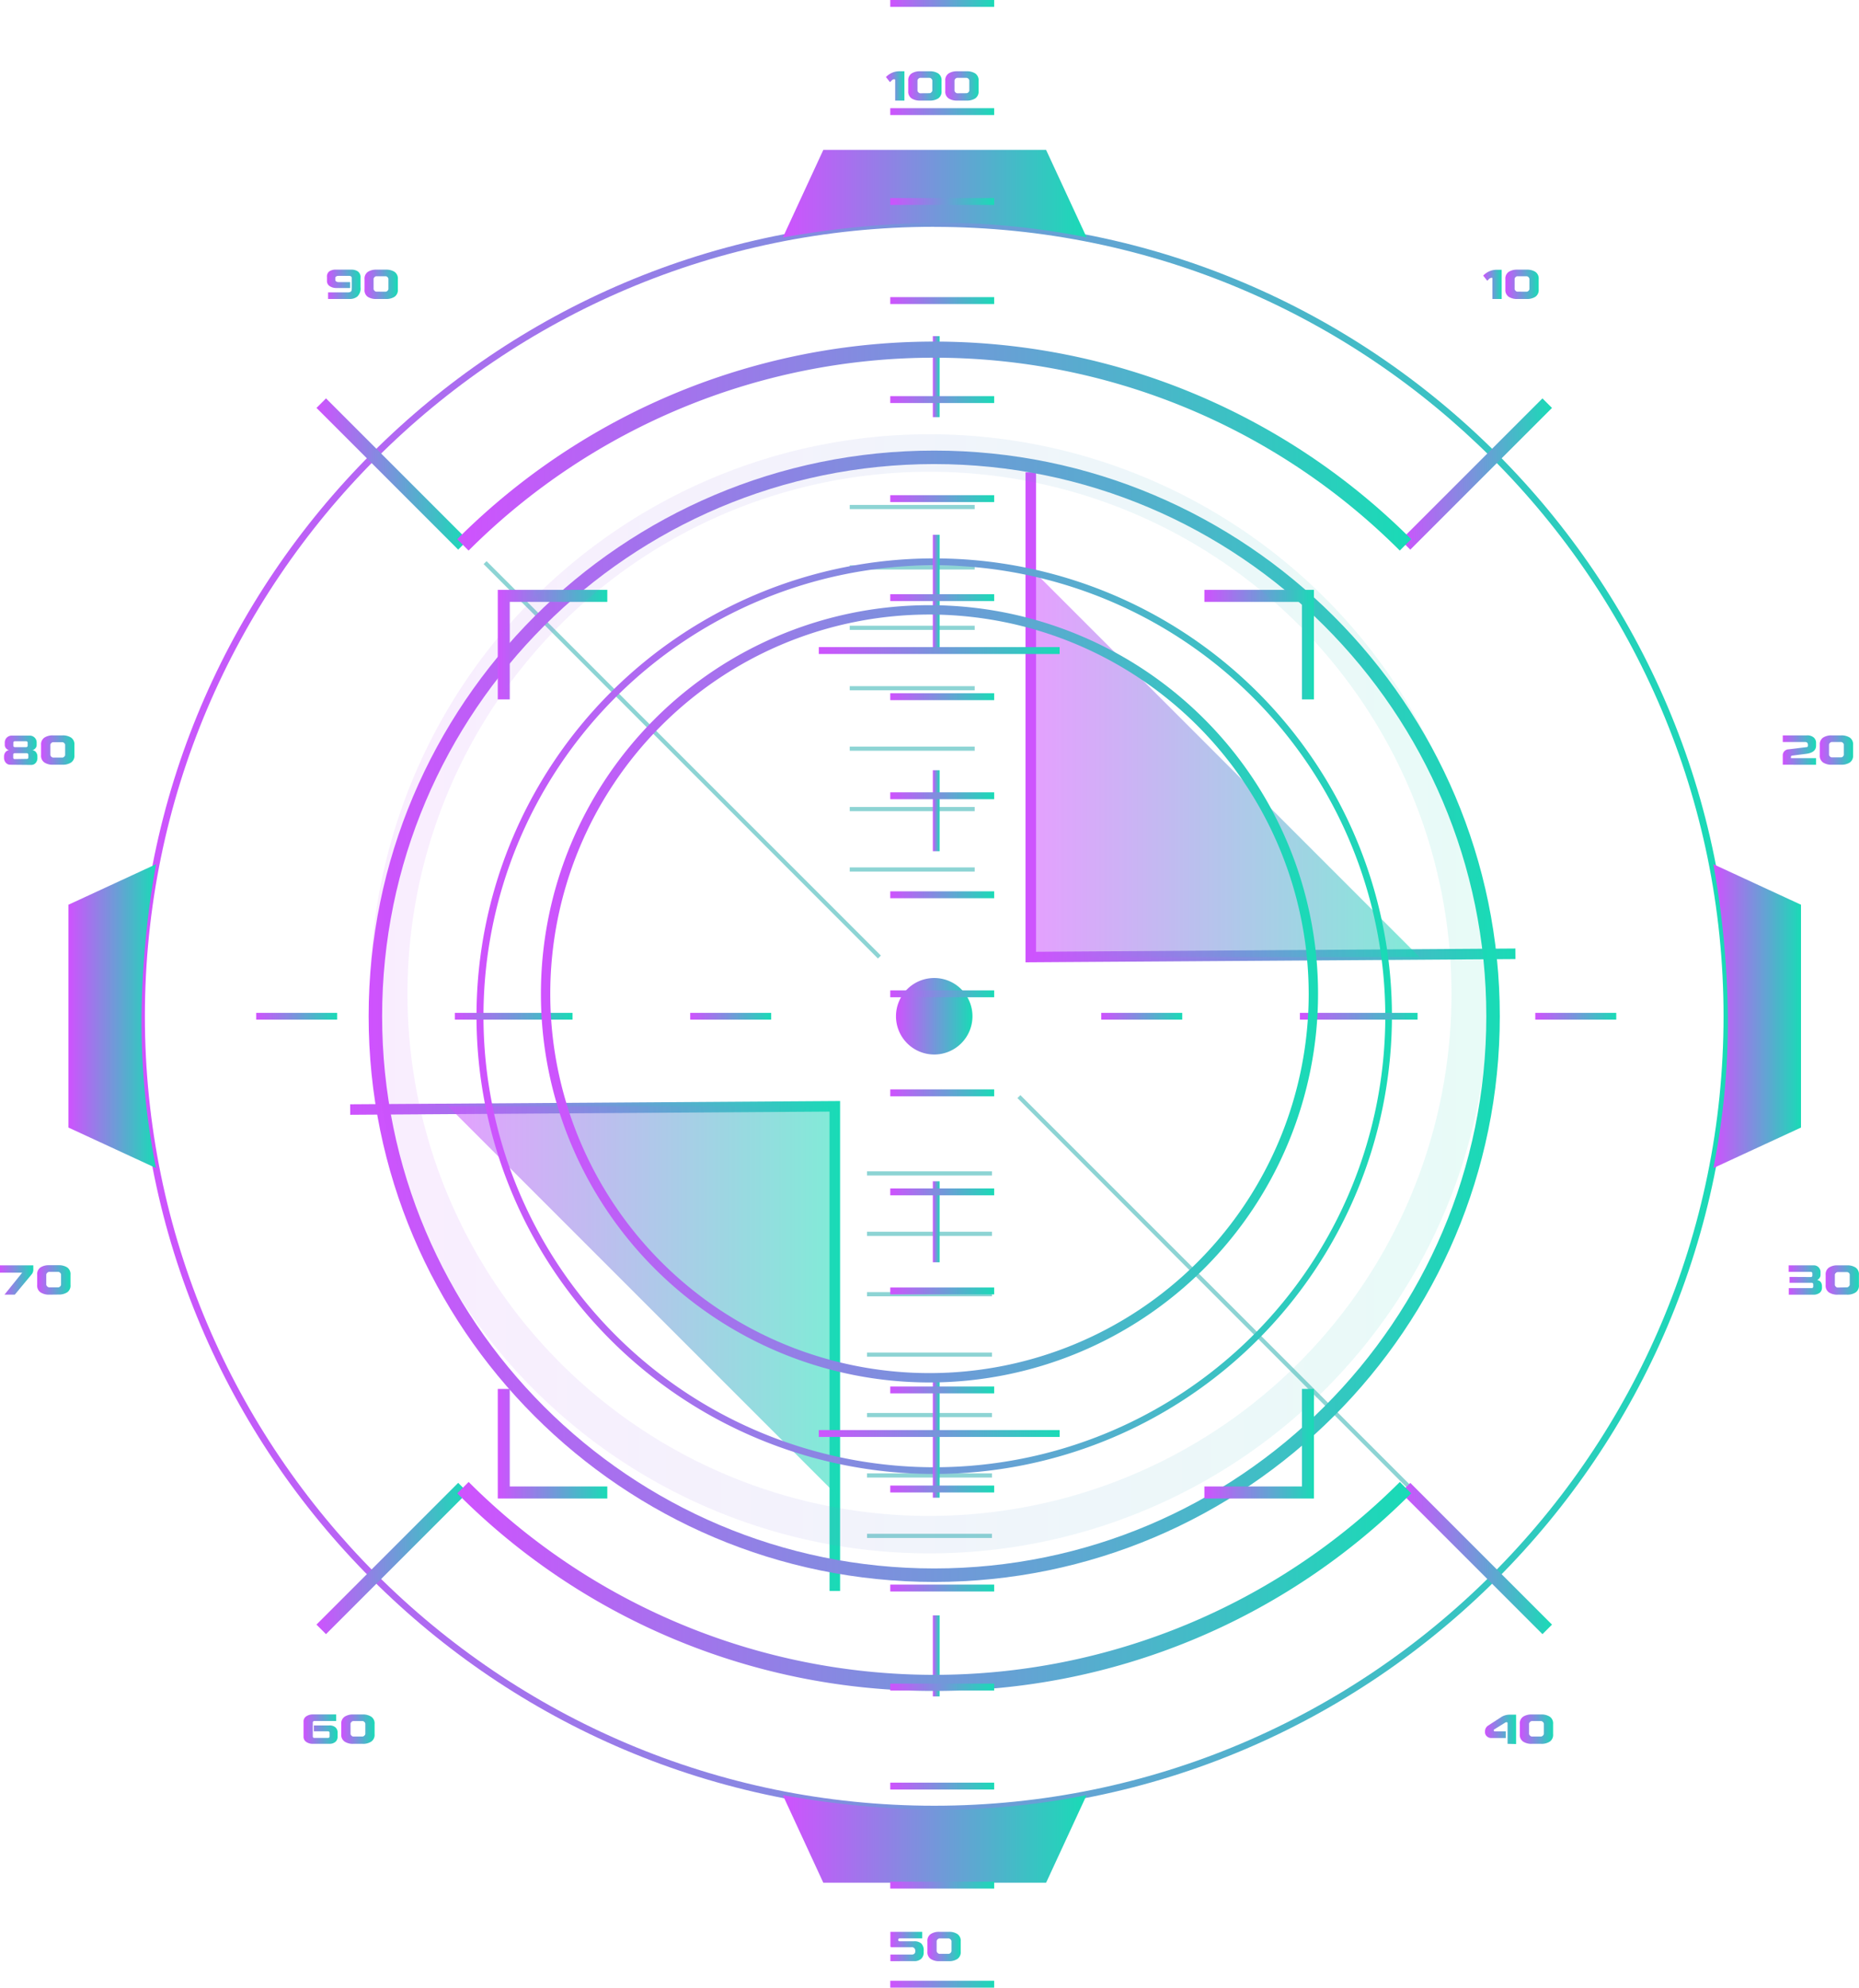 <svg xmlns="http://www.w3.org/2000/svg" xmlns:xlink="http://www.w3.org/1999/xlink" viewBox="0 0 458.95 490.62"><defs><style>.cls-1{mask:url(#mask);filter:url(#luminosity-noclip-8);}.cls-10,.cls-2,.cls-4,.cls-6,.cls-8{mix-blend-mode:multiply;}.cls-2{fill:url(#Безымянный_градиент_17);}.cls-11,.cls-3{mask:url(#mask-2);}.cls-4{fill:url(#linear-gradient);}.cls-12,.cls-5{mask:url(#mask-3);}.cls-6{fill:url(#linear-gradient-2);}.cls-7{mask:url(#mask-4);filter:url(#luminosity-noclip-9);}.cls-8{fill:url(#linear-gradient-3);}.cls-9{mask:url(#mask-5);filter:url(#luminosity-noclip-10);}.cls-10{fill:url(#linear-gradient-4);}.cls-11{filter:url(#luminosity-noclip-11);}.cls-12{filter:url(#luminosity-noclip-12);}.cls-13{fill:url(#New_Gradient_Swatch_1);}.cls-14{fill:url(#New_Gradient_Swatch_1-2);}.cls-15{opacity:0.55;}.cls-16{fill:url(#New_Gradient_Swatch_1-3);}.cls-17{fill:url(#New_Gradient_Swatch_1-4);}.cls-18,.cls-19,.cls-20,.cls-21,.cls-22,.cls-23,.cls-24,.cls-25,.cls-26,.cls-27,.cls-28,.cls-29,.cls-30,.cls-31,.cls-32,.cls-33{stroke:#8dd4d4;stroke-miterlimit:10;stroke-width:1.03px;}.cls-18{fill:url(#New_Gradient_Swatch_1-5);}.cls-19{fill:url(#New_Gradient_Swatch_1-6);}.cls-20{fill:url(#New_Gradient_Swatch_1-7);}.cls-21{fill:url(#New_Gradient_Swatch_1-8);}.cls-22{fill:url(#New_Gradient_Swatch_1-9);}.cls-23{fill:url(#New_Gradient_Swatch_1-10);}.cls-24{fill:url(#New_Gradient_Swatch_1-11);}.cls-25{fill:url(#New_Gradient_Swatch_1-12);}.cls-26{fill:url(#New_Gradient_Swatch_1-13);}.cls-27{fill:url(#New_Gradient_Swatch_1-14);}.cls-28{fill:url(#New_Gradient_Swatch_1-15);}.cls-29{fill:url(#New_Gradient_Swatch_1-16);}.cls-30{fill:url(#New_Gradient_Swatch_1-17);}.cls-31{fill:url(#New_Gradient_Swatch_1-18);}.cls-32{fill:url(#New_Gradient_Swatch_1-19);}.cls-33{fill:url(#New_Gradient_Swatch_1-20);}.cls-34{opacity:0.2;}.cls-35{mask:url(#mask-8);}.cls-36{fill:url(#New_Gradient_Swatch_1-21);}.cls-37{fill:url(#New_Gradient_Swatch_1-22);}.cls-38{fill:url(#New_Gradient_Swatch_1-23);}.cls-39{fill:url(#New_Gradient_Swatch_1-24);}.cls-40{fill:url(#New_Gradient_Swatch_1-25);}.cls-41{fill:url(#New_Gradient_Swatch_1-26);}.cls-42{fill:url(#New_Gradient_Swatch_1-27);}.cls-43{fill:url(#New_Gradient_Swatch_1-28);}.cls-44{fill:url(#New_Gradient_Swatch_1-29);}.cls-45{fill:url(#New_Gradient_Swatch_1-30);}.cls-46{fill:url(#New_Gradient_Swatch_1-31);}.cls-47{fill:url(#New_Gradient_Swatch_1-32);}.cls-48{fill:url(#New_Gradient_Swatch_1-33);}.cls-49{fill:url(#New_Gradient_Swatch_1-34);}.cls-50{fill:url(#New_Gradient_Swatch_1-35);}.cls-51{fill:url(#New_Gradient_Swatch_1-36);}.cls-52{fill:url(#New_Gradient_Swatch_1-37);}.cls-53{fill:url(#New_Gradient_Swatch_1-38);}.cls-54{fill:url(#New_Gradient_Swatch_1-39);}.cls-55{fill:url(#New_Gradient_Swatch_1-40);}.cls-56{fill:url(#New_Gradient_Swatch_1-41);}.cls-57{fill:url(#New_Gradient_Swatch_1-42);}.cls-58{fill:url(#New_Gradient_Swatch_1-43);}.cls-59{fill:url(#New_Gradient_Swatch_1-44);}.cls-60{fill:url(#New_Gradient_Swatch_1-45);}.cls-61{fill:url(#New_Gradient_Swatch_1-46);}.cls-62{fill:url(#New_Gradient_Swatch_1-47);}.cls-63{fill:url(#New_Gradient_Swatch_1-48);}.cls-64{fill:url(#New_Gradient_Swatch_1-49);}.cls-65{fill:url(#New_Gradient_Swatch_1-50);}.cls-66{fill:url(#New_Gradient_Swatch_1-51);}.cls-67{fill:url(#New_Gradient_Swatch_1-52);}.cls-68{fill:url(#New_Gradient_Swatch_1-53);}.cls-69{fill:url(#New_Gradient_Swatch_1-54);}.cls-70{fill:url(#New_Gradient_Swatch_1-55);}.cls-71{fill:url(#New_Gradient_Swatch_1-56);}.cls-72{fill:url(#New_Gradient_Swatch_1-57);}.cls-73{fill:url(#New_Gradient_Swatch_1-58);}.cls-74{fill:url(#New_Gradient_Swatch_1-59);}.cls-75{fill:url(#New_Gradient_Swatch_1-60);}.cls-76{fill:url(#New_Gradient_Swatch_1-61);}.cls-77{fill:url(#New_Gradient_Swatch_1-62);}.cls-78{fill:url(#New_Gradient_Swatch_1-63);}.cls-79{fill:url(#New_Gradient_Swatch_1-64);}.cls-80{fill:url(#New_Gradient_Swatch_1-65);}.cls-81{fill:url(#New_Gradient_Swatch_1-66);}.cls-82{fill:url(#New_Gradient_Swatch_1-67);}.cls-83{fill:url(#New_Gradient_Swatch_1-68);}.cls-84{fill:url(#New_Gradient_Swatch_1-69);}.cls-85{fill:url(#New_Gradient_Swatch_1-70);}.cls-86{fill:url(#New_Gradient_Swatch_1-71);}.cls-87{fill:url(#New_Gradient_Swatch_1-72);}.cls-88{fill:url(#New_Gradient_Swatch_1-73);}.cls-89{fill:url(#New_Gradient_Swatch_1-74);}.cls-90{fill:url(#New_Gradient_Swatch_1-75);}.cls-91{fill:url(#New_Gradient_Swatch_1-76);}.cls-92{fill:url(#New_Gradient_Swatch_1-77);}.cls-93{fill:url(#New_Gradient_Swatch_1-78);}.cls-94{fill:url(#New_Gradient_Swatch_1-79);}.cls-95{fill:url(#New_Gradient_Swatch_1-80);}.cls-96{fill:url(#New_Gradient_Swatch_1-81);}.cls-97{fill:url(#New_Gradient_Swatch_1-82);}.cls-98{fill:url(#New_Gradient_Swatch_1-83);}.cls-99{fill:url(#New_Gradient_Swatch_1-84);}.cls-100{fill:url(#New_Gradient_Swatch_1-85);}.cls-101{fill:url(#New_Gradient_Swatch_1-86);}.cls-102{fill:url(#New_Gradient_Swatch_1-87);}.cls-103{fill:url(#New_Gradient_Swatch_1-88);}.cls-104{fill:url(#New_Gradient_Swatch_1-89);}.cls-105{fill:url(#New_Gradient_Swatch_1-90);}.cls-106{fill:url(#New_Gradient_Swatch_1-91);}.cls-107{fill:url(#New_Gradient_Swatch_1-92);}.cls-108{fill:url(#New_Gradient_Swatch_1-93);}.cls-109{fill:url(#New_Gradient_Swatch_1-94);}.cls-110{fill:url(#New_Gradient_Swatch_1-95);}.cls-111{fill:url(#New_Gradient_Swatch_1-96);}.cls-112{opacity:0.1;fill:url(#New_Gradient_Swatch_1-97);}.cls-113{mask:url(#mask-9);}.cls-114{fill:url(#New_Gradient_Swatch_1-98);}.cls-115{mask:url(#mask-10);}.cls-116{fill:url(#New_Gradient_Swatch_1-99);}.cls-117{opacity:0.4;}.cls-118{mask:url(#mask-11);}.cls-119{fill:url(#New_Gradient_Swatch_1-100);}.cls-120{mask:url(#mask-12);}.cls-121{fill:url(#New_Gradient_Swatch_1-101);}.cls-122{filter:url(#luminosity-noclip-5);}.cls-123{filter:url(#luminosity-noclip-4);}.cls-124{filter:url(#luminosity-noclip-3);}.cls-125{filter:url(#luminosity-noclip-2);}.cls-126{filter:url(#luminosity-noclip);}</style><filter id="luminosity-noclip" x="34.94" y="-8436.77" width="391.41" height="32766" filterUnits="userSpaceOnUse" color-interpolation-filters="sRGB"><feFlood flood-color="#fff" result="bg"/><feBlend in="SourceGraphic" in2="bg"/></filter><mask id="mask" x="34.94" y="-8436.77" width="391.41" height="32766" maskUnits="userSpaceOnUse"><g class="cls-126"/></mask><radialGradient id="Безымянный_градиент_17" cx="230.64" cy="250.85" r="195.7" gradientUnits="userSpaceOnUse"><stop offset="0" stop-color="#fff"/><stop offset="0.12" stop-color="#fbfbfb"/><stop offset="0.25" stop-color="#eee"/><stop offset="0.37" stop-color="#dadada"/><stop offset="0.5" stop-color="#bcbcbc"/><stop offset="0.63" stop-color="#979797"/><stop offset="0.76" stop-color="#696969"/><stop offset="0.89" stop-color="#343434"/><stop offset="1"/></radialGradient><filter id="luminosity-noclip-2" x="250.15" y="-8436.77" width="93.62" height="32766" filterUnits="userSpaceOnUse" color-interpolation-filters="sRGB"><feFlood flood-color="#fff" result="bg"/><feBlend in="SourceGraphic" in2="bg"/></filter><mask id="mask-2" x="250.15" y="-8436.77" width="93.62" height="32766" maskUnits="userSpaceOnUse"><g class="cls-125"/></mask><linearGradient id="linear-gradient" x1="312.51" y1="162.27" x2="250.74" y2="224.05" gradientUnits="userSpaceOnUse"><stop offset="0" stop-color="#fff"/><stop offset="0.03" stop-color="#ededed"/><stop offset="0.14" stop-color="#b6b6b6"/><stop offset="0.26" stop-color="#868686"/><stop offset="0.37" stop-color="#5d5d5d"/><stop offset="0.49" stop-color="#3b3b3b"/><stop offset="0.61" stop-color="#212121"/><stop offset="0.73" stop-color="#0f0f0f"/><stop offset="0.86" stop-color="#040404"/><stop offset="1"/></linearGradient><filter id="luminosity-noclip-3" x="115.17" y="-8436.77" width="93.62" height="32766" filterUnits="userSpaceOnUse" color-interpolation-filters="sRGB"><feFlood flood-color="#fff" result="bg"/><feBlend in="SourceGraphic" in2="bg"/></filter><mask id="mask-3" x="115.17" y="-8436.77" width="93.62" height="32766" maskUnits="userSpaceOnUse"><g class="cls-124"/></mask><linearGradient id="linear-gradient-2" x1="-875.74" y1="-833.25" x2="-937.51" y2="-771.48" gradientTransform="translate(-729.3 -504.91) rotate(180)" xlink:href="#linear-gradient"/><filter id="luminosity-noclip-4" x="243.82" y="-8436.77" width="64.93" height="32766" filterUnits="userSpaceOnUse" color-interpolation-filters="sRGB"><feFlood flood-color="#fff" result="bg"/><feBlend in="SourceGraphic" in2="bg"/></filter><mask id="mask-4" x="243.82" y="-8436.77" width="64.93" height="32766" maskUnits="userSpaceOnUse"><g class="cls-123"/></mask><linearGradient id="linear-gradient-3" x1="287.06" y1="187.72" x2="244.22" y2="230.56" xlink:href="#linear-gradient"/><filter id="luminosity-noclip-5" x="150.2" y="-8436.77" width="64.93" height="32766" filterUnits="userSpaceOnUse" color-interpolation-filters="sRGB"><feFlood flood-color="#fff" result="bg"/><feBlend in="SourceGraphic" in2="bg"/></filter><mask id="mask-5" x="150.2" y="-8436.77" width="64.93" height="32766" maskUnits="userSpaceOnUse"><g class="cls-122"/></mask><linearGradient id="linear-gradient-4" x1="-901.19" y1="-807.8" x2="-944.03" y2="-764.96" gradientTransform="translate(-729.3 -504.91) rotate(180)" xlink:href="#linear-gradient"/><linearGradient id="New_Gradient_Swatch_1" x1="253.18" y1="177.07" x2="374.13" y2="177.07" gradientUnits="userSpaceOnUse"><stop offset="0" stop-color="#cf52fe"/><stop offset="1" stop-color="#19dbb6"/></linearGradient><linearGradient id="New_Gradient_Swatch_1-2" x1="86.45" y1="332.24" x2="207.39" y2="332.24" xlink:href="#New_Gradient_Swatch_1"/><linearGradient id="New_Gradient_Swatch_1-3" x1="254.74" y1="188.38" x2="350.44" y2="188.38" xlink:href="#New_Gradient_Swatch_1"/><linearGradient id="New_Gradient_Swatch_1-4" x1="110.65" y1="320.92" x2="206.36" y2="320.92" xlink:href="#New_Gradient_Swatch_1"/><linearGradient id="New_Gradient_Swatch_1-5" x1="119.76" y1="187.56" x2="217.11" y2="187.56" xlink:href="#New_Gradient_Swatch_1"/><linearGradient id="New_Gradient_Swatch_1-6" x1="251.55" y1="319.35" x2="348.9" y2="319.35" xlink:href="#New_Gradient_Swatch_1"/><linearGradient id="New_Gradient_Swatch_1-7" x1="209.78" y1="214.62" x2="240.63" y2="214.62" xlink:href="#New_Gradient_Swatch_1"/><linearGradient id="New_Gradient_Swatch_1-8" x1="209.78" y1="199.71" x2="240.63" y2="199.71" xlink:href="#New_Gradient_Swatch_1"/><linearGradient id="New_Gradient_Swatch_1-9" x1="209.78" y1="184.8" x2="240.63" y2="184.8" xlink:href="#New_Gradient_Swatch_1"/><linearGradient id="New_Gradient_Swatch_1-10" x1="209.78" y1="169.88" x2="240.63" y2="169.88" xlink:href="#New_Gradient_Swatch_1"/><linearGradient id="New_Gradient_Swatch_1-11" x1="209.78" y1="154.97" x2="240.63" y2="154.97" xlink:href="#New_Gradient_Swatch_1"/><linearGradient id="New_Gradient_Swatch_1-12" x1="209.78" y1="140.06" x2="240.63" y2="140.06" xlink:href="#New_Gradient_Swatch_1"/><linearGradient id="New_Gradient_Swatch_1-13" x1="209.78" y1="125.15" x2="240.63" y2="125.15" xlink:href="#New_Gradient_Swatch_1"/><linearGradient id="New_Gradient_Swatch_1-14" x1="214.05" y1="379.11" x2="244.9" y2="379.11" xlink:href="#New_Gradient_Swatch_1"/><linearGradient id="New_Gradient_Swatch_1-15" x1="214.05" y1="364.2" x2="244.9" y2="364.2" xlink:href="#New_Gradient_Swatch_1"/><linearGradient id="New_Gradient_Swatch_1-16" x1="214.05" y1="349.29" x2="244.9" y2="349.29" xlink:href="#New_Gradient_Swatch_1"/><linearGradient id="New_Gradient_Swatch_1-17" x1="214.05" y1="334.37" x2="244.9" y2="334.37" xlink:href="#New_Gradient_Swatch_1"/><linearGradient id="New_Gradient_Swatch_1-18" x1="214.05" y1="319.46" x2="244.9" y2="319.46" xlink:href="#New_Gradient_Swatch_1"/><linearGradient id="New_Gradient_Swatch_1-19" x1="214.05" y1="304.55" x2="244.9" y2="304.55" xlink:href="#New_Gradient_Swatch_1"/><linearGradient id="New_Gradient_Swatch_1-20" x1="214.05" y1="289.64" x2="244.9" y2="289.64" xlink:href="#New_Gradient_Swatch_1"/><filter id="luminosity-noclip-8" x="34.94" y="55.14" width="391.41" height="391.41" filterUnits="userSpaceOnUse" color-interpolation-filters="sRGB"><feFlood flood-color="#fff" result="bg"/><feBlend in="SourceGraphic" in2="bg"/></filter><mask id="mask-8" x="34.94" y="55.14" width="391.41" height="391.41" maskUnits="userSpaceOnUse"><g class="cls-1"><circle class="cls-2" cx="230.64" cy="250.85" r="195.7"/></g></mask><linearGradient id="New_Gradient_Swatch_1-21" x1="34.94" y1="250.85" x2="426.34" y2="250.85" xlink:href="#New_Gradient_Swatch_1"/><linearGradient id="New_Gradient_Swatch_1-22" x1="34.11" y1="250.85" x2="427.18" y2="250.85" xlink:href="#New_Gradient_Swatch_1"/><linearGradient id="New_Gradient_Swatch_1-23" x1="117.66" y1="250.85" x2="343.62" y2="250.85" xlink:href="#New_Gradient_Swatch_1"/><linearGradient id="New_Gradient_Swatch_1-24" x1="91.01" y1="250.85" x2="370.27" y2="250.85" xlink:href="#New_Gradient_Swatch_1"/><linearGradient id="New_Gradient_Swatch_1-25" x1="16.9" y1="250.85" x2="38.52" y2="250.85" xlink:href="#New_Gradient_Swatch_1"/><linearGradient id="New_Gradient_Swatch_1-26" x1="423.04" y1="250.85" x2="444.67" y2="250.85" xlink:href="#New_Gradient_Swatch_1"/><linearGradient id="New_Gradient_Swatch_1-27" x1="193.31" y1="453.92" x2="268.26" y2="453.92" xlink:href="#New_Gradient_Swatch_1"/><linearGradient id="New_Gradient_Swatch_1-28" x1="193.31" y1="47.78" x2="268.26" y2="47.78" xlink:href="#New_Gradient_Swatch_1"/><linearGradient id="New_Gradient_Swatch_1-29" x1="63.25" y1="250.85" x2="83.24" y2="250.85" xlink:href="#New_Gradient_Swatch_1"/><linearGradient id="New_Gradient_Swatch_1-30" x1="112.29" y1="250.85" x2="141.35" y2="250.85" xlink:href="#New_Gradient_Swatch_1"/><linearGradient id="New_Gradient_Swatch_1-31" x1="170.4" y1="250.85" x2="190.39" y2="250.85" xlink:href="#New_Gradient_Swatch_1"/><linearGradient id="New_Gradient_Swatch_1-32" x1="271.88" y1="250.85" x2="291.86" y2="250.85" xlink:href="#New_Gradient_Swatch_1"/><linearGradient id="New_Gradient_Swatch_1-33" x1="320.92" y1="250.85" x2="349.97" y2="250.85" xlink:href="#New_Gradient_Swatch_1"/><linearGradient id="New_Gradient_Swatch_1-34" x1="379.03" y1="250.85" x2="399.01" y2="250.85" xlink:href="#New_Gradient_Swatch_1"/><linearGradient id="New_Gradient_Swatch_1-35" x1="230.3" y1="408.73" x2="231.97" y2="408.73" xlink:href="#New_Gradient_Swatch_1"/><linearGradient id="New_Gradient_Swatch_1-36" x1="230.3" y1="355.16" x2="231.97" y2="355.16" xlink:href="#New_Gradient_Swatch_1"/><linearGradient id="New_Gradient_Swatch_1-37" x1="230.3" y1="301.58" x2="231.97" y2="301.58" xlink:href="#New_Gradient_Swatch_1"/><linearGradient id="New_Gradient_Swatch_1-38" x1="230.3" y1="200.11" x2="231.97" y2="200.11" xlink:href="#New_Gradient_Swatch_1"/><linearGradient id="New_Gradient_Swatch_1-39" x1="230.3" y1="146.54" x2="231.97" y2="146.54" xlink:href="#New_Gradient_Swatch_1"/><linearGradient id="New_Gradient_Swatch_1-40" x1="230.3" y1="92.96" x2="231.97" y2="92.96" xlink:href="#New_Gradient_Swatch_1"/><linearGradient id="New_Gradient_Swatch_1-41" x1="345.82" y1="117" x2="383.15" y2="117" gradientTransform="translate(189.49 -223.46) rotate(45)" xlink:href="#New_Gradient_Swatch_1"/><linearGradient id="New_Gradient_Swatch_1-42" x1="78.13" y1="384.69" x2="115.47" y2="384.69" gradientTransform="translate(300.37 44.23) rotate(45)" xlink:href="#New_Gradient_Swatch_1"/><linearGradient id="New_Gradient_Swatch_1-43" x1="345.81" y1="384.69" x2="383.15" y2="384.69" gradientTransform="translate(378.78 -145.06) rotate(45)" xlink:href="#New_Gradient_Swatch_1"/><linearGradient id="New_Gradient_Swatch_1-44" x1="78.13" y1="117" x2="115.46" y2="117" gradientTransform="translate(111.08 -34.17) rotate(45)" xlink:href="#New_Gradient_Swatch_1"/><linearGradient id="New_Gradient_Swatch_1-45" x1="221.2" y1="250.85" x2="240.08" y2="250.85" xlink:href="#New_Gradient_Swatch_1"/><linearGradient id="New_Gradient_Swatch_1-46" x1="112.89" y1="391.59" x2="348.4" y2="391.59" xlink:href="#New_Gradient_Swatch_1"/><linearGradient id="New_Gradient_Swatch_1-47" x1="112.88" y1="110.11" x2="348.39" y2="110.11" xlink:href="#New_Gradient_Swatch_1"/><linearGradient id="New_Gradient_Swatch_1-48" x1="297.34" y1="159.12" x2="324.38" y2="159.12" xlink:href="#New_Gradient_Swatch_1"/><linearGradient id="New_Gradient_Swatch_1-49" x1="297.34" y1="356.36" x2="324.38" y2="356.36" xlink:href="#New_Gradient_Swatch_1"/><linearGradient id="New_Gradient_Swatch_1-50" x1="122.89" y1="356.36" x2="149.93" y2="356.36" xlink:href="#New_Gradient_Swatch_1"/><linearGradient id="New_Gradient_Swatch_1-51" x1="122.89" y1="159.12" x2="149.93" y2="159.12" xlink:href="#New_Gradient_Swatch_1"/><linearGradient id="New_Gradient_Swatch_1-52" x1="219.79" y1="0.85" x2="245.44" y2="0.85" xlink:href="#New_Gradient_Swatch_1"/><linearGradient id="New_Gradient_Swatch_1-53" x1="219.79" y1="27.55" x2="245.44" y2="27.55" xlink:href="#New_Gradient_Swatch_1"/><linearGradient id="New_Gradient_Swatch_1-54" x1="219.79" y1="49.74" x2="245.44" y2="49.74" xlink:href="#New_Gradient_Swatch_1"/><linearGradient id="New_Gradient_Swatch_1-55" x1="219.79" y1="74.19" x2="245.44" y2="74.19" xlink:href="#New_Gradient_Swatch_1"/><linearGradient id="New_Gradient_Swatch_1-56" x1="219.79" y1="98.63" x2="245.44" y2="98.63" xlink:href="#New_Gradient_Swatch_1"/><linearGradient id="New_Gradient_Swatch_1-57" x1="219.79" y1="123.08" x2="245.44" y2="123.08" xlink:href="#New_Gradient_Swatch_1"/><linearGradient id="New_Gradient_Swatch_1-58" x1="219.79" y1="147.53" x2="245.44" y2="147.53" xlink:href="#New_Gradient_Swatch_1"/><linearGradient id="New_Gradient_Swatch_1-59" x1="219.79" y1="171.97" x2="245.44" y2="171.97" xlink:href="#New_Gradient_Swatch_1"/><linearGradient id="New_Gradient_Swatch_1-60" x1="219.79" y1="196.42" x2="245.44" y2="196.42" xlink:href="#New_Gradient_Swatch_1"/><linearGradient id="New_Gradient_Swatch_1-61" x1="219.79" y1="220.86" x2="245.44" y2="220.86" xlink:href="#New_Gradient_Swatch_1"/><linearGradient id="New_Gradient_Swatch_1-62" x1="219.79" y1="245.31" x2="245.44" y2="245.31" xlink:href="#New_Gradient_Swatch_1"/><linearGradient id="New_Gradient_Swatch_1-63" x1="219.79" y1="269.75" x2="245.44" y2="269.75" xlink:href="#New_Gradient_Swatch_1"/><linearGradient id="New_Gradient_Swatch_1-64" x1="219.79" y1="294.2" x2="245.44" y2="294.2" xlink:href="#New_Gradient_Swatch_1"/><linearGradient id="New_Gradient_Swatch_1-65" x1="219.79" y1="318.65" x2="245.44" y2="318.65" xlink:href="#New_Gradient_Swatch_1"/><linearGradient id="New_Gradient_Swatch_1-66" x1="219.79" y1="343.09" x2="245.44" y2="343.09" xlink:href="#New_Gradient_Swatch_1"/><linearGradient id="New_Gradient_Swatch_1-67" x1="219.79" y1="367.54" x2="245.44" y2="367.54" xlink:href="#New_Gradient_Swatch_1"/><linearGradient id="New_Gradient_Swatch_1-68" x1="219.79" y1="391.98" x2="245.44" y2="391.98" xlink:href="#New_Gradient_Swatch_1"/><linearGradient id="New_Gradient_Swatch_1-69" x1="219.79" y1="416.43" x2="245.44" y2="416.43" xlink:href="#New_Gradient_Swatch_1"/><linearGradient id="New_Gradient_Swatch_1-70" x1="219.79" y1="440.87" x2="245.44" y2="440.87" xlink:href="#New_Gradient_Swatch_1"/><linearGradient id="New_Gradient_Swatch_1-71" x1="219.79" y1="465.32" x2="245.44" y2="465.32" xlink:href="#New_Gradient_Swatch_1"/><linearGradient id="New_Gradient_Swatch_1-72" x1="219.79" y1="489.77" x2="245.44" y2="489.77" xlink:href="#New_Gradient_Swatch_1"/><linearGradient id="New_Gradient_Swatch_1-73" x1="202.15" y1="160.58" x2="261.6" y2="160.58" xlink:href="#New_Gradient_Swatch_1"/><linearGradient id="New_Gradient_Swatch_1-74" x1="202.15" y1="353.84" x2="261.6" y2="353.84" xlink:href="#New_Gradient_Swatch_1"/><linearGradient id="New_Gradient_Swatch_1-75" x1="366.17" y1="70.18" x2="370.73" y2="70.18" xlink:href="#New_Gradient_Swatch_1"/><linearGradient id="New_Gradient_Swatch_1-76" x1="371.65" y1="70.18" x2="379.87" y2="70.18" xlink:href="#New_Gradient_Swatch_1"/><linearGradient id="New_Gradient_Swatch_1-77" x1="440.13" y1="185.14" x2="448.35" y2="185.14" xlink:href="#New_Gradient_Swatch_1"/><linearGradient id="New_Gradient_Swatch_1-78" x1="449.27" y1="185.14" x2="457.49" y2="185.14" xlink:href="#New_Gradient_Swatch_1"/><linearGradient id="New_Gradient_Swatch_1-79" x1="441.59" y1="315.95" x2="449.81" y2="315.95" xlink:href="#New_Gradient_Swatch_1"/><linearGradient id="New_Gradient_Swatch_1-80" x1="450.72" y1="315.95" x2="458.95" y2="315.95" xlink:href="#New_Gradient_Swatch_1"/><linearGradient id="New_Gradient_Swatch_1-81" x1="366.62" y1="426.82" x2="374.29" y2="426.82" xlink:href="#New_Gradient_Swatch_1"/><linearGradient id="New_Gradient_Swatch_1-82" x1="375.21" y1="426.82" x2="383.43" y2="426.82" xlink:href="#New_Gradient_Swatch_1"/><linearGradient id="New_Gradient_Swatch_1-83" x1="219.82" y1="480.47" x2="228.04" y2="480.47" xlink:href="#New_Gradient_Swatch_1"/><linearGradient id="New_Gradient_Swatch_1-84" x1="228.96" y1="480.47" x2="237.18" y2="480.47" xlink:href="#New_Gradient_Swatch_1"/><linearGradient id="New_Gradient_Swatch_1-85" x1="74.94" y1="426.82" x2="83.34" y2="426.82" xlink:href="#New_Gradient_Swatch_1"/><linearGradient id="New_Gradient_Swatch_1-86" x1="84.25" y1="426.82" x2="92.48" y2="426.82" xlink:href="#New_Gradient_Swatch_1"/><linearGradient id="New_Gradient_Swatch_1-87" x1="0" y1="315.95" x2="8.22" y2="315.95" xlink:href="#New_Gradient_Swatch_1"/><linearGradient id="New_Gradient_Swatch_1-88" x1="9.14" y1="315.95" x2="17.36" y2="315.95" xlink:href="#New_Gradient_Swatch_1"/><linearGradient id="New_Gradient_Swatch_1-89" x1="1.01" y1="185.14" x2="9.23" y2="185.14" xlink:href="#New_Gradient_Swatch_1"/><linearGradient id="New_Gradient_Swatch_1-90" x1="10.14" y1="185.14" x2="18.37" y2="185.14" xlink:href="#New_Gradient_Swatch_1"/><linearGradient id="New_Gradient_Swatch_1-91" x1="80.68" y1="70.18" x2="89.04" y2="70.18" xlink:href="#New_Gradient_Swatch_1"/><linearGradient id="New_Gradient_Swatch_1-92" x1="89.95" y1="70.18" x2="98.17" y2="70.18" xlink:href="#New_Gradient_Swatch_1"/><linearGradient id="New_Gradient_Swatch_1-93" x1="218.75" y1="21.21" x2="223.32" y2="21.21" xlink:href="#New_Gradient_Swatch_1"/><linearGradient id="New_Gradient_Swatch_1-94" x1="224.23" y1="21.21" x2="232.45" y2="21.21" xlink:href="#New_Gradient_Swatch_1"/><linearGradient id="New_Gradient_Swatch_1-95" x1="233.37" y1="21.21" x2="241.59" y2="21.21" xlink:href="#New_Gradient_Swatch_1"/><linearGradient id="New_Gradient_Swatch_1-96" x1="133.54" y1="245.31" x2="325.4" y2="245.31" xlink:href="#New_Gradient_Swatch_1"/><linearGradient id="New_Gradient_Swatch_1-97" x1="91.36" y1="245.31" x2="367.59" y2="245.31" xlink:href="#New_Gradient_Swatch_1"/><filter id="luminosity-noclip-9" x="243.82" y="166.84" width="64.93" height="63.32" filterUnits="userSpaceOnUse" color-interpolation-filters="sRGB"><feFlood flood-color="#fff" result="bg"/><feBlend in="SourceGraphic" in2="bg"/></filter><mask id="mask-9" x="243.82" y="166.84" width="64.93" height="63.32" maskUnits="userSpaceOnUse"><g class="cls-7"><path class="cls-8" d="M308.75,230.16a75.08,75.08,0,0,0-64.93-63.32v63.32Z"/></g></mask><linearGradient id="New_Gradient_Swatch_1-98" x1="243.82" y1="198.5" x2="308.75" y2="198.5" xlink:href="#New_Gradient_Swatch_1"/><filter id="luminosity-noclip-10" x="150.2" y="260.46" width="64.93" height="63.32" filterUnits="userSpaceOnUse" color-interpolation-filters="sRGB"><feFlood flood-color="#fff" result="bg"/><feBlend in="SourceGraphic" in2="bg"/></filter><mask id="mask-10" x="150.2" y="260.46" width="64.93" height="63.32" maskUnits="userSpaceOnUse"><g class="cls-9"><path class="cls-10" d="M150.2,260.46a75.09,75.09,0,0,0,64.93,63.32V260.46Z"/></g></mask><linearGradient id="New_Gradient_Swatch_1-99" x1="150.2" y1="292.12" x2="215.13" y2="292.12" xlink:href="#New_Gradient_Swatch_1"/><filter id="luminosity-noclip-11" x="250.15" y="132.16" width="93.62" height="91.3" filterUnits="userSpaceOnUse" color-interpolation-filters="sRGB"><feFlood flood-color="#fff" result="bg"/><feBlend in="SourceGraphic" in2="bg"/></filter><mask id="mask-11" x="250.15" y="132.16" width="93.62" height="91.3" maskUnits="userSpaceOnUse"><g class="cls-11"><path class="cls-4" d="M343.78,223.47a108.28,108.28,0,0,0-93.63-91.31v91.31Z"/></g></mask><linearGradient id="New_Gradient_Swatch_1-100" x1="250.15" y1="177.82" x2="343.78" y2="177.82" xlink:href="#New_Gradient_Swatch_1"/><filter id="luminosity-noclip-12" x="115.17" y="267.15" width="93.62" height="91.3" filterUnits="userSpaceOnUse" color-interpolation-filters="sRGB"><feFlood flood-color="#fff" result="bg"/><feBlend in="SourceGraphic" in2="bg"/></filter><mask id="mask-12" x="115.17" y="267.15" width="93.62" height="91.3" maskUnits="userSpaceOnUse"><g class="cls-12"><path class="cls-6" d="M115.17,267.15a108.26,108.26,0,0,0,93.62,91.3v-91.3Z"/></g></mask><linearGradient id="New_Gradient_Swatch_1-101" x1="115.17" y1="312.8" x2="208.79" y2="312.8" xlink:href="#New_Gradient_Swatch_1"/></defs><title>circle_11_purple_green</title><g id="Layer_2" data-name="Layer 2"><g id="Layer_1-2" data-name="Layer 1"><polygon class="cls-13" points="253.18 237.54 253.18 116.6 255.78 116.6 255.78 234.93 374.11 234.13 374.13 236.73 253.18 237.54"/><polygon class="cls-14" points="86.45 272.58 207.4 271.77 207.4 392.71 204.8 392.71 204.8 274.38 86.47 275.17 86.45 272.58"/><g class="cls-15"><polygon class="cls-16" points="254.74 140.53 254.74 236.23 350.44 236.23 254.74 140.53"/></g><g class="cls-15"><polygon class="cls-17" points="206.35 273.07 110.65 273.07 206.35 368.78 206.35 273.07"/></g><line class="cls-18" x1="217.11" y1="236.23" x2="119.76" y2="138.88"/><line class="cls-19" x1="348.9" y1="368.03" x2="251.55" y2="270.68"/><line class="cls-20" x1="209.78" y1="214.62" x2="240.63" y2="214.62"/><line class="cls-21" x1="209.78" y1="199.71" x2="240.63" y2="199.71"/><line class="cls-22" x1="209.78" y1="184.8" x2="240.63" y2="184.8"/><line class="cls-23" x1="209.78" y1="169.88" x2="240.63" y2="169.88"/><line class="cls-24" x1="209.78" y1="154.97" x2="240.63" y2="154.97"/><line class="cls-25" x1="209.78" y1="140.06" x2="240.63" y2="140.06"/><line class="cls-26" x1="209.78" y1="125.15" x2="240.63" y2="125.15"/><line class="cls-27" x1="214.05" y1="379.11" x2="244.9" y2="379.11"/><line class="cls-28" x1="214.05" y1="364.2" x2="244.9" y2="364.2"/><line class="cls-29" x1="214.05" y1="349.29" x2="244.9" y2="349.29"/><line class="cls-30" x1="214.05" y1="334.37" x2="244.9" y2="334.37"/><line class="cls-31" x1="214.05" y1="319.46" x2="244.9" y2="319.46"/><line class="cls-32" x1="214.05" y1="304.55" x2="244.9" y2="304.55"/><line class="cls-33" x1="214.05" y1="289.64" x2="244.9" y2="289.64"/><g class="cls-34"><g class="cls-35"><circle class="cls-36" cx="230.64" cy="250.85" r="195.7"/></g></g><path class="cls-37" d="M230.64,447.38c-108.37,0-196.53-88.16-196.53-196.53S122.27,54.31,230.64,54.31s196.54,88.17,196.54,196.54S339,447.38,230.64,447.38Zm0-391.4C123.19,56,35.77,143.4,35.77,250.85s87.42,194.87,194.87,194.87S425.51,358.3,425.51,250.85,338.09,56,230.64,56Z"/><path class="cls-38" d="M230.64,363.83a113,113,0,1,1,113-113A113.1,113.1,0,0,1,230.64,363.83Zm0-224.3A111.32,111.32,0,1,0,342,250.85,111.44,111.44,0,0,0,230.64,139.53Z"/><path class="cls-39" d="M230.64,390.48c-77,0-139.63-62.64-139.63-139.63s62.64-139.63,139.63-139.63,139.63,62.64,139.63,139.63S307.63,390.48,230.64,390.48Zm0-275.93c-75.15,0-136.3,61.14-136.3,136.3s61.15,136.3,136.3,136.3,136.3-61.15,136.3-136.3S305.8,114.55,230.64,114.55Z"/><path class="cls-40" d="M38.52,288.32l-21.62-10v-55l21.62-10a224.72,224.72,0,0,0-3.58,37.48A183.94,183.94,0,0,0,38.52,288.32Z"/><path class="cls-41" d="M423,288.32l21.63-10v-55l-21.63-10a224.72,224.72,0,0,1,3.58,37.48A183.94,183.94,0,0,1,423,288.32Z"/><path class="cls-42" d="M268.26,443.1l-10,21.63h-55l-10-21.63a223.92,223.92,0,0,0,37.47,3.59A184.52,184.52,0,0,0,268.26,443.1Z"/><path class="cls-43" d="M268.26,58.59,258.26,37h-55l-10,21.63A224.52,224.52,0,0,1,230.78,55,184.06,184.06,0,0,1,268.26,58.59Z"/><rect class="cls-44" x="63.25" y="250.01" width="19.99" height="1.67"/><rect class="cls-45" x="112.29" y="250.01" width="29.05" height="1.67"/><rect class="cls-46" x="170.4" y="250.01" width="19.99" height="1.67"/><rect class="cls-47" x="271.88" y="250.01" width="19.99" height="1.67"/><rect class="cls-48" x="320.92" y="250.01" width="29.05" height="1.67"/><rect class="cls-49" x="379.03" y="250.01" width="19.99" height="1.67"/><rect class="cls-50" x="230.3" y="398.74" width="1.67" height="19.99"/><rect class="cls-51" x="230.3" y="340.63" width="1.67" height="29.05"/><rect class="cls-52" x="230.3" y="291.59" width="1.67" height="19.99"/><rect class="cls-53" x="230.3" y="190.12" width="1.67" height="19.99"/><rect class="cls-54" x="230.3" y="132.01" width="1.67" height="29.05"/><rect class="cls-55" x="230.3" y="82.97" width="1.67" height="19.99"/><rect class="cls-56" x="339.75" y="115.34" width="49.47" height="3.33" transform="translate(24.02 292) rotate(-45)"/><rect class="cls-57" x="72.06" y="383.03" width="49.48" height="3.33" transform="translate(-243.67 181.12) rotate(-45)"/><rect class="cls-58" x="362.82" y="359.96" width="3.33" height="49.47" transform="translate(-165.26 370.41) rotate(-45)"/><rect class="cls-59" x="95.13" y="92.27" width="3.33" height="49.47" transform="translate(-54.38 102.71) rotate(-45)"/><path class="cls-60" d="M240.08,250.85a9.44,9.44,0,1,1-9.44-9.44A9.44,9.44,0,0,1,240.08,250.85Z"/><path class="cls-61" d="M230.64,417.38a165.44,165.44,0,0,1-117.75-48.77l2.81-2.81a162.56,162.56,0,0,0,229.89,0l2.81,2.81A165.46,165.46,0,0,1,230.64,417.38Z"/><path class="cls-62" d="M115.69,135.9l-2.81-2.81a166.53,166.53,0,0,1,235.51,0l-2.81,2.81a162.57,162.57,0,0,0-229.89,0Z"/><polygon class="cls-63" points="321.42 145.6 297.34 145.6 297.34 148.57 321.42 148.57 321.42 172.64 324.38 172.64 324.38 148.57 324.38 145.6 321.42 145.6"/><polygon class="cls-64" points="324.38 366.91 324.38 342.84 321.42 342.84 321.42 366.91 297.34 366.91 297.34 369.88 321.42 369.88 324.38 369.88 324.38 366.91"/><polygon class="cls-65" points="125.85 369.88 149.93 369.88 149.93 366.91 125.85 366.91 125.85 342.84 122.89 342.84 122.89 366.91 122.89 369.88 125.85 369.88"/><polygon class="cls-66" points="122.89 148.57 122.89 172.64 125.85 172.64 125.85 148.57 149.93 148.57 149.93 145.6 125.85 145.6 122.89 145.6 122.89 148.57"/><rect class="cls-67" x="219.79" width="25.65" height="1.7"/><rect class="cls-68" x="219.79" y="26.7" width="25.65" height="1.7"/><rect class="cls-69" x="219.79" y="48.89" width="25.65" height="1.7"/><rect class="cls-70" x="219.79" y="73.34" width="25.65" height="1.7"/><rect class="cls-71" x="219.79" y="97.78" width="25.65" height="1.7"/><rect class="cls-72" x="219.79" y="122.23" width="25.65" height="1.7"/><rect class="cls-73" x="219.79" y="146.67" width="25.65" height="1.7"/><rect class="cls-74" x="219.79" y="171.12" width="25.65" height="1.7"/><rect class="cls-75" x="219.79" y="195.57" width="25.65" height="1.7"/><rect class="cls-76" x="219.79" y="220.01" width="25.65" height="1.7"/><rect class="cls-77" x="219.79" y="244.46" width="25.65" height="1.7"/><rect class="cls-78" x="219.79" y="268.9" width="25.65" height="1.7"/><rect class="cls-79" x="219.79" y="293.35" width="25.65" height="1.7"/><rect class="cls-80" x="219.79" y="317.8" width="25.65" height="1.7"/><rect class="cls-81" x="219.79" y="342.24" width="25.65" height="1.7"/><rect class="cls-82" x="219.79" y="366.69" width="25.65" height="1.7"/><rect class="cls-83" x="219.79" y="391.13" width="25.65" height="1.7"/><rect class="cls-84" x="219.79" y="415.58" width="25.65" height="1.7"/><rect class="cls-85" x="219.79" y="440.02" width="25.65" height="1.7"/><rect class="cls-86" x="219.79" y="464.47" width="25.65" height="1.7"/><rect class="cls-87" x="219.79" y="488.92" width="25.65" height="1.7"/><rect class="cls-88" x="202.15" y="159.73" width="59.45" height="1.7"/><rect class="cls-89" x="202.15" y="352.99" width="59.45" height="1.7"/><path class="cls-90" d="M368.45,73.8v-5c0-.12,0-.19-.09-.22a.37.37,0,0,0-.18,0,1,1,0,0,0-.64.36l-.37.36-1-1.26a4.54,4.54,0,0,1,3.28-1.45h1.28V73.8Z"/><path class="cls-91" d="M374.57,73.8a3.76,3.76,0,0,1-2.1-.54,2,2,0,0,1-.82-1.81V68.91a2,2,0,0,1,.82-1.81,3.76,3.76,0,0,1,2.1-.54h2.37a3.78,3.78,0,0,1,2.11.54,2,2,0,0,1,.82,1.81v2.54a2,2,0,0,1-.82,1.81,3.78,3.78,0,0,1-2.11.54ZM376.94,72a.62.62,0,0,0,.42-.23.6.6,0,0,0,.22-.4V68.82a.8.8,0,0,0-.64-.63h-2.37a.62.62,0,0,0-.41.22.66.66,0,0,0-.23.41v2.54a.62.62,0,0,0,.23.4.6.6,0,0,0,.41.23Z"/><path class="cls-92" d="M440.13,188.76V186.5a1.47,1.47,0,0,1,1.46-1.54l4.39-.54q.36,0,.36-.36v-.19a.73.73,0,0,0-.18-.54.76.76,0,0,0-.55-.18h-5.48v-1.63h5.94a2.38,2.38,0,0,1,1.73.54,1.74,1.74,0,0,1,.55,1.27v.73c0,1.11-.79,1.78-2.37,2l-3.47.45c-.25,0-.37.15-.37.36v.27h6.21v1.63Z"/><path class="cls-93" d="M452.19,188.76a3.76,3.76,0,0,1-2.1-.54,2,2,0,0,1-.82-1.81v-2.54a2,2,0,0,1,.82-1.81,3.76,3.76,0,0,1,2.1-.54h2.37a3.78,3.78,0,0,1,2.11.54,2,2,0,0,1,.82,1.81v2.54a2,2,0,0,1-.82,1.81,3.78,3.78,0,0,1-2.11.54Zm2.37-1.81a.64.64,0,0,0,.42-.22.62.62,0,0,0,.22-.41v-2.54a.6.6,0,0,0-.22-.4.66.66,0,0,0-.42-.23h-2.37a.64.64,0,0,0-.41.23.62.62,0,0,0-.23.4v2.54a.64.64,0,0,0,.23.41.62.62,0,0,0,.41.22Z"/><path class="cls-94" d="M447.07,315.22a.37.37,0,0,0,.26-.1.35.35,0,0,0,.11-.26v-.54a.36.36,0,0,0-.11-.26.38.38,0,0,0-.26-.11h-5.48v-1.62h6.21a1.64,1.64,0,0,1,1.14.45,1.71,1.71,0,0,1,.51,1.36v.45a1.37,1.37,0,0,1-.35,1c-.23.24-.4.36-.52.37.82.12,1.23.66,1.23,1.63v.18a1.63,1.63,0,0,1-.59,1.36,2.6,2.6,0,0,1-1.6.45h-6v-1.63h5.66a.4.4,0,0,0,.26-.1.36.36,0,0,0,.11-.26V317a.38.38,0,0,0-.11-.25.36.36,0,0,0-.26-.11h-5.48v-1.45Z"/><path class="cls-95" d="M453.65,319.57a3.74,3.74,0,0,1-2.1-.54,2,2,0,0,1-.83-1.82v-2.53a2,2,0,0,1,.83-1.81,3.74,3.74,0,0,1,2.1-.54H456a3.72,3.72,0,0,1,2.1.54,2,2,0,0,1,.83,1.81v2.53a2,2,0,0,1-.83,1.82,3.72,3.72,0,0,1-2.1.54Zm2.37-1.81a.64.64,0,0,0,.41-.23.6.6,0,0,0,.23-.41v-2.53a.6.6,0,0,0-.23-.41A.64.64,0,0,0,456,314h-2.37a.64.64,0,0,0-.41.23.6.6,0,0,0-.23.41v2.53a.6.6,0,0,0,.23.41.64.64,0,0,0,.41.23Z"/><path class="cls-96" d="M372.19,430.44v-5.07a.24.24,0,0,0-.27-.27.64.64,0,0,0-.3.09L369,426.82c-.16.08-.23.17-.23.27a.24.24,0,0,0,.07.2s.12.07.25.07h2.65V429h-3.66a1.48,1.48,0,0,1-1-.41,1.32,1.32,0,0,1-.46-1v-.18a1.71,1.71,0,0,1,.73-1.45l3.2-2.08a3.91,3.91,0,0,1,2.1-.64h1.64v7.25Z"/><path class="cls-97" d="M378.13,430.44a3.69,3.69,0,0,1-2.1-.55,2,2,0,0,1-.82-1.81v-2.53a2,2,0,0,1,.82-1.81,3.77,3.77,0,0,1,2.1-.55h2.38a3.77,3.77,0,0,1,2.1.55,2,2,0,0,1,.82,1.81v2.53a2,2,0,0,1-.82,1.81,3.69,3.69,0,0,1-2.1.55Zm2.38-1.81a.87.87,0,0,0,.64-.64v-2.53a.87.87,0,0,0-.64-.64h-2.38a.87.87,0,0,0-.64.64V428a.87.87,0,0,0,.64.64Z"/><path class="cls-98" d="M219.82,484.09v-1.63H225a1,1,0,0,0,.75-.23.72.72,0,0,0,.21-.5v-.27a.83.83,0,0,0-1-.81H220.1a.33.33,0,0,1-.21-.07.31.31,0,0,1-.07-.21v-3.53h7.86v1.62h-5.57a.37.37,0,0,0-.27.11.39.39,0,0,0-.1.25v0a.4.4,0,0,0,.1.26.41.41,0,0,0,.27.1h3.56a2.56,2.56,0,0,1,1.78.54,2.35,2.35,0,0,1,.59,1.81v.36a2.11,2.11,0,0,1-.59,1.59,2.43,2.43,0,0,1-1.78.59Z"/><path class="cls-99" d="M231.88,484.09a3.69,3.69,0,0,1-2.1-.55,2,2,0,0,1-.82-1.81V479.2a2,2,0,0,1,.82-1.81,3.69,3.69,0,0,1,2.1-.55h2.38a3.69,3.69,0,0,1,2.1.55,2,2,0,0,1,.82,1.81v2.53a2,2,0,0,1-.82,1.81,3.69,3.69,0,0,1-2.1.55Zm2.38-1.81a.87.87,0,0,0,.64-.64v-2.53a.87.87,0,0,0-.64-.64h-2.38a.87.87,0,0,0-.64.64v2.53a.87.87,0,0,0,.64.64Z"/><path class="cls-100" d="M77.22,430.44a2.78,2.78,0,0,1-1.6-.46,1.5,1.5,0,0,1-.68-1.35V425a1.5,1.5,0,0,1,.68-1.36,2.86,2.86,0,0,1,1.6-.46H83v1.63H77.58a.36.36,0,0,0-.26.11.35.35,0,0,0-.1.26v3.44a.35.35,0,0,0,.1.26.4.4,0,0,0,.26.1H81a.4.4,0,0,0,.26-.1.36.36,0,0,0,.11-.26v-.91a.34.34,0,0,0-.11-.25.33.33,0,0,0-.26-.11H77.49v-1.45h3.84a2.22,2.22,0,0,1,1.46.45,1.65,1.65,0,0,1,.55,1.36v.91a1.63,1.63,0,0,1-.55,1.35,2.17,2.17,0,0,1-1.46.46Z"/><path class="cls-101" d="M87.18,430.44a3.64,3.64,0,0,1-2.1-.55,2,2,0,0,1-.83-1.81v-2.53a2,2,0,0,1,.83-1.81,3.72,3.72,0,0,1,2.1-.55h2.37a3.74,3.74,0,0,1,2.1.55,2,2,0,0,1,.83,1.81v2.53a2,2,0,0,1-.83,1.81,3.66,3.66,0,0,1-2.1.55Zm2.37-1.81a.64.64,0,0,0,.41-.23.6.6,0,0,0,.23-.41v-2.53a.6.6,0,0,0-.23-.41.64.64,0,0,0-.41-.23H87.18a.64.64,0,0,0-.41.23.6.6,0,0,0-.23.41V428a.6.6,0,0,0,.23.41.64.64,0,0,0,.41.23Z"/><path class="cls-102" d="M1.1,319.57l4.38-5.43H0v-1.81H8.22v.9a1.78,1.78,0,0,1-.36,1.27l-4.21,5.07Z"/><path class="cls-103" d="M12.06,319.57A3.76,3.76,0,0,1,10,319a2,2,0,0,1-.82-1.82v-2.53a2,2,0,0,1,.82-1.81,3.76,3.76,0,0,1,2.1-.54h2.37a3.78,3.78,0,0,1,2.11.54,2,2,0,0,1,.82,1.81v2.53a2,2,0,0,1-.82,1.82,3.78,3.78,0,0,1-2.11.54Zm2.37-1.81a.66.66,0,0,0,.42-.23.62.62,0,0,0,.22-.41v-2.53a.62.62,0,0,0-.22-.41.66.66,0,0,0-.42-.23H12.06a.87.87,0,0,0-.64.64v2.53a.87.87,0,0,0,.64.64Z"/><path class="cls-104" d="M2.47,188.76a1.42,1.42,0,0,1-1-.45A1.84,1.84,0,0,1,1,187v-.27a1.68,1.68,0,0,1,.35-1.07,1.17,1.17,0,0,1,.88-.47,1.32,1.32,0,0,1-.62-.36,1.25,1.25,0,0,1-.43-1v-.45a1.71,1.71,0,0,1,1.64-1.81H7.4a1.71,1.71,0,0,1,1.65,1.81v.45a1.23,1.23,0,0,1-.44,1,1.3,1.3,0,0,1-.61.36,1.17,1.17,0,0,1,.88.47,1.68,1.68,0,0,1,.35,1.07V187a1.81,1.81,0,0,1-.46,1.36,1.4,1.4,0,0,1-1,.45Zm4-4.34a.42.42,0,0,0,.26-.1.35.35,0,0,0,.1-.26v-.73a.33.33,0,0,0-.1-.25.38.38,0,0,0-.26-.11H3.66a.37.37,0,0,0-.27.11.37.37,0,0,0-.1.25v.73a.4.4,0,0,0,.1.26.41.41,0,0,0,.27.1Zm.18,2.9a.36.36,0,0,0,.26-.11A.33.33,0,0,0,7,187v-.72a.45.45,0,0,0-.12-.25.31.31,0,0,0-.25-.11h-3a.36.36,0,0,0-.27.1.42.42,0,0,0-.1.26V187a.36.36,0,0,0,.1.26.37.37,0,0,0,.27.11Z"/><path class="cls-105" d="M13.07,188.76a3.72,3.72,0,0,1-2.1-.54,2,2,0,0,1-.83-1.81v-2.54a2,2,0,0,1,.83-1.81,3.72,3.72,0,0,1,2.1-.54h2.37a3.76,3.76,0,0,1,2.1.54,2,2,0,0,1,.83,1.81v2.54a2,2,0,0,1-.83,1.81,3.76,3.76,0,0,1-2.1.54ZM15.44,187a.62.62,0,0,0,.41-.22.6.6,0,0,0,.23-.41v-2.54a.58.58,0,0,0-.23-.4.64.64,0,0,0-.41-.23H13.07a.62.62,0,0,0-.41.23.58.58,0,0,0-.23.4v2.54a.84.84,0,0,0,.64.63Z"/><path class="cls-106" d="M86.8,66.56a2.71,2.71,0,0,1,1.57.45A1.74,1.74,0,0,1,89,68.55V70.9a2.73,2.73,0,0,1-.8,2.31,2.89,2.89,0,0,1-1.72.59H81V72.17h4.75a1.48,1.48,0,0,0,.87-.18c.15-.12.23-.42.23-.9V68.73a.57.57,0,0,0-.19-.5.59.59,0,0,0-.36-.13H83.6a1.15,1.15,0,0,0-.59.13.47.47,0,0,0-.23.46v.4a.47.47,0,0,0,.23.38,1,1,0,0,0,.59.17h2.83v1.45H83a2.86,2.86,0,0,1-1.6-.46,1.5,1.5,0,0,1-.68-1.36v-.9A1.59,1.59,0,0,1,81.27,67,2.76,2.76,0,0,1,83,66.56Z"/><path class="cls-107" d="M92.87,73.8a3.76,3.76,0,0,1-2.1-.54A2,2,0,0,1,90,71.45V68.91a2,2,0,0,1,.82-1.81,3.76,3.76,0,0,1,2.1-.54h2.38a3.76,3.76,0,0,1,2.1.54,2,2,0,0,1,.82,1.81v2.54a2,2,0,0,1-.82,1.81,3.76,3.76,0,0,1-2.1.54ZM95.25,72a.6.6,0,0,0,.41-.23.62.62,0,0,0,.23-.4V68.82a.66.66,0,0,0-.23-.41.62.62,0,0,0-.41-.22H92.87a.62.62,0,0,0-.41.22.66.66,0,0,0-.23.41v2.54a.62.62,0,0,0,.23.4.6.6,0,0,0,.41.23Z"/><path class="cls-108" d="M221,24.83v-5c0-.12,0-.19-.08-.22a.41.41,0,0,0-.19-.05,1,1,0,0,0-.64.36l-.37.36-1-1.26A4.54,4.54,0,0,1,222,17.59h1.28v7.24Z"/><path class="cls-109" d="M227.15,24.83a3.76,3.76,0,0,1-2.1-.54,2,2,0,0,1-.82-1.81V19.94a2,2,0,0,1,.82-1.81,3.76,3.76,0,0,1,2.1-.54h2.38a3.76,3.76,0,0,1,2.1.54,2,2,0,0,1,.82,1.81v2.54a2,2,0,0,1-.82,1.81,3.76,3.76,0,0,1-2.1.54ZM229.53,23a.64.64,0,0,0,.41-.23.62.62,0,0,0,.23-.4V19.85a.66.66,0,0,0-.23-.41.62.62,0,0,0-.41-.22h-2.38a.62.62,0,0,0-.41.22.66.66,0,0,0-.23.41v2.54a.62.62,0,0,0,.23.4.64.64,0,0,0,.41.23Z"/><path class="cls-110" d="M236.29,24.83a3.76,3.76,0,0,1-2.1-.54,2,2,0,0,1-.82-1.81V19.94a2,2,0,0,1,.82-1.81,3.76,3.76,0,0,1,2.1-.54h2.37a3.78,3.78,0,0,1,2.11.54,2,2,0,0,1,.82,1.81v2.54a2,2,0,0,1-.82,1.81,3.78,3.78,0,0,1-2.11.54ZM238.66,23a.66.66,0,0,0,.42-.23.6.6,0,0,0,.22-.4V19.85a.8.8,0,0,0-.64-.63h-2.37a.62.62,0,0,0-.41.22.66.66,0,0,0-.23.41v2.54a.62.62,0,0,0,.23.4.64.64,0,0,0,.41.23Z"/><path class="cls-111" d="M229.47,341.24a95.93,95.93,0,1,1,95.93-95.93A96,96,0,0,1,229.47,341.24Zm0-189.55a93.62,93.62,0,1,0,93.62,93.62A93.73,93.73,0,0,0,229.47,151.69Z"/><path class="cls-112" d="M229.47,107.19A138.12,138.12,0,1,0,367.59,245.31,138.11,138.11,0,0,0,229.47,107.19Zm0,267A128.87,128.87,0,1,1,358.34,245.31,128.87,128.87,0,0,1,229.47,374.18Z"/><g class="cls-113"><path class="cls-114" d="M308.75,230.16a75.08,75.08,0,0,0-64.93-63.32v63.32Z"/></g><g class="cls-115"><path class="cls-116" d="M150.2,260.46a75.09,75.09,0,0,0,64.93,63.32V260.46Z"/></g><g class="cls-117"><g class="cls-118"><path class="cls-119" d="M343.78,223.47a108.28,108.28,0,0,0-93.63-91.31v91.31Z"/></g><g class="cls-120"><path class="cls-121" d="M115.17,267.15a108.26,108.26,0,0,0,93.62,91.3v-91.3Z"/></g></g><g class="cls-118"><path class="cls-119" d="M343.78,223.47a108.28,108.28,0,0,0-93.63-91.31v91.31Z"/></g><g class="cls-120"><path class="cls-121" d="M115.17,267.15a108.26,108.26,0,0,0,93.62,91.3v-91.3Z"/></g></g></g></svg>